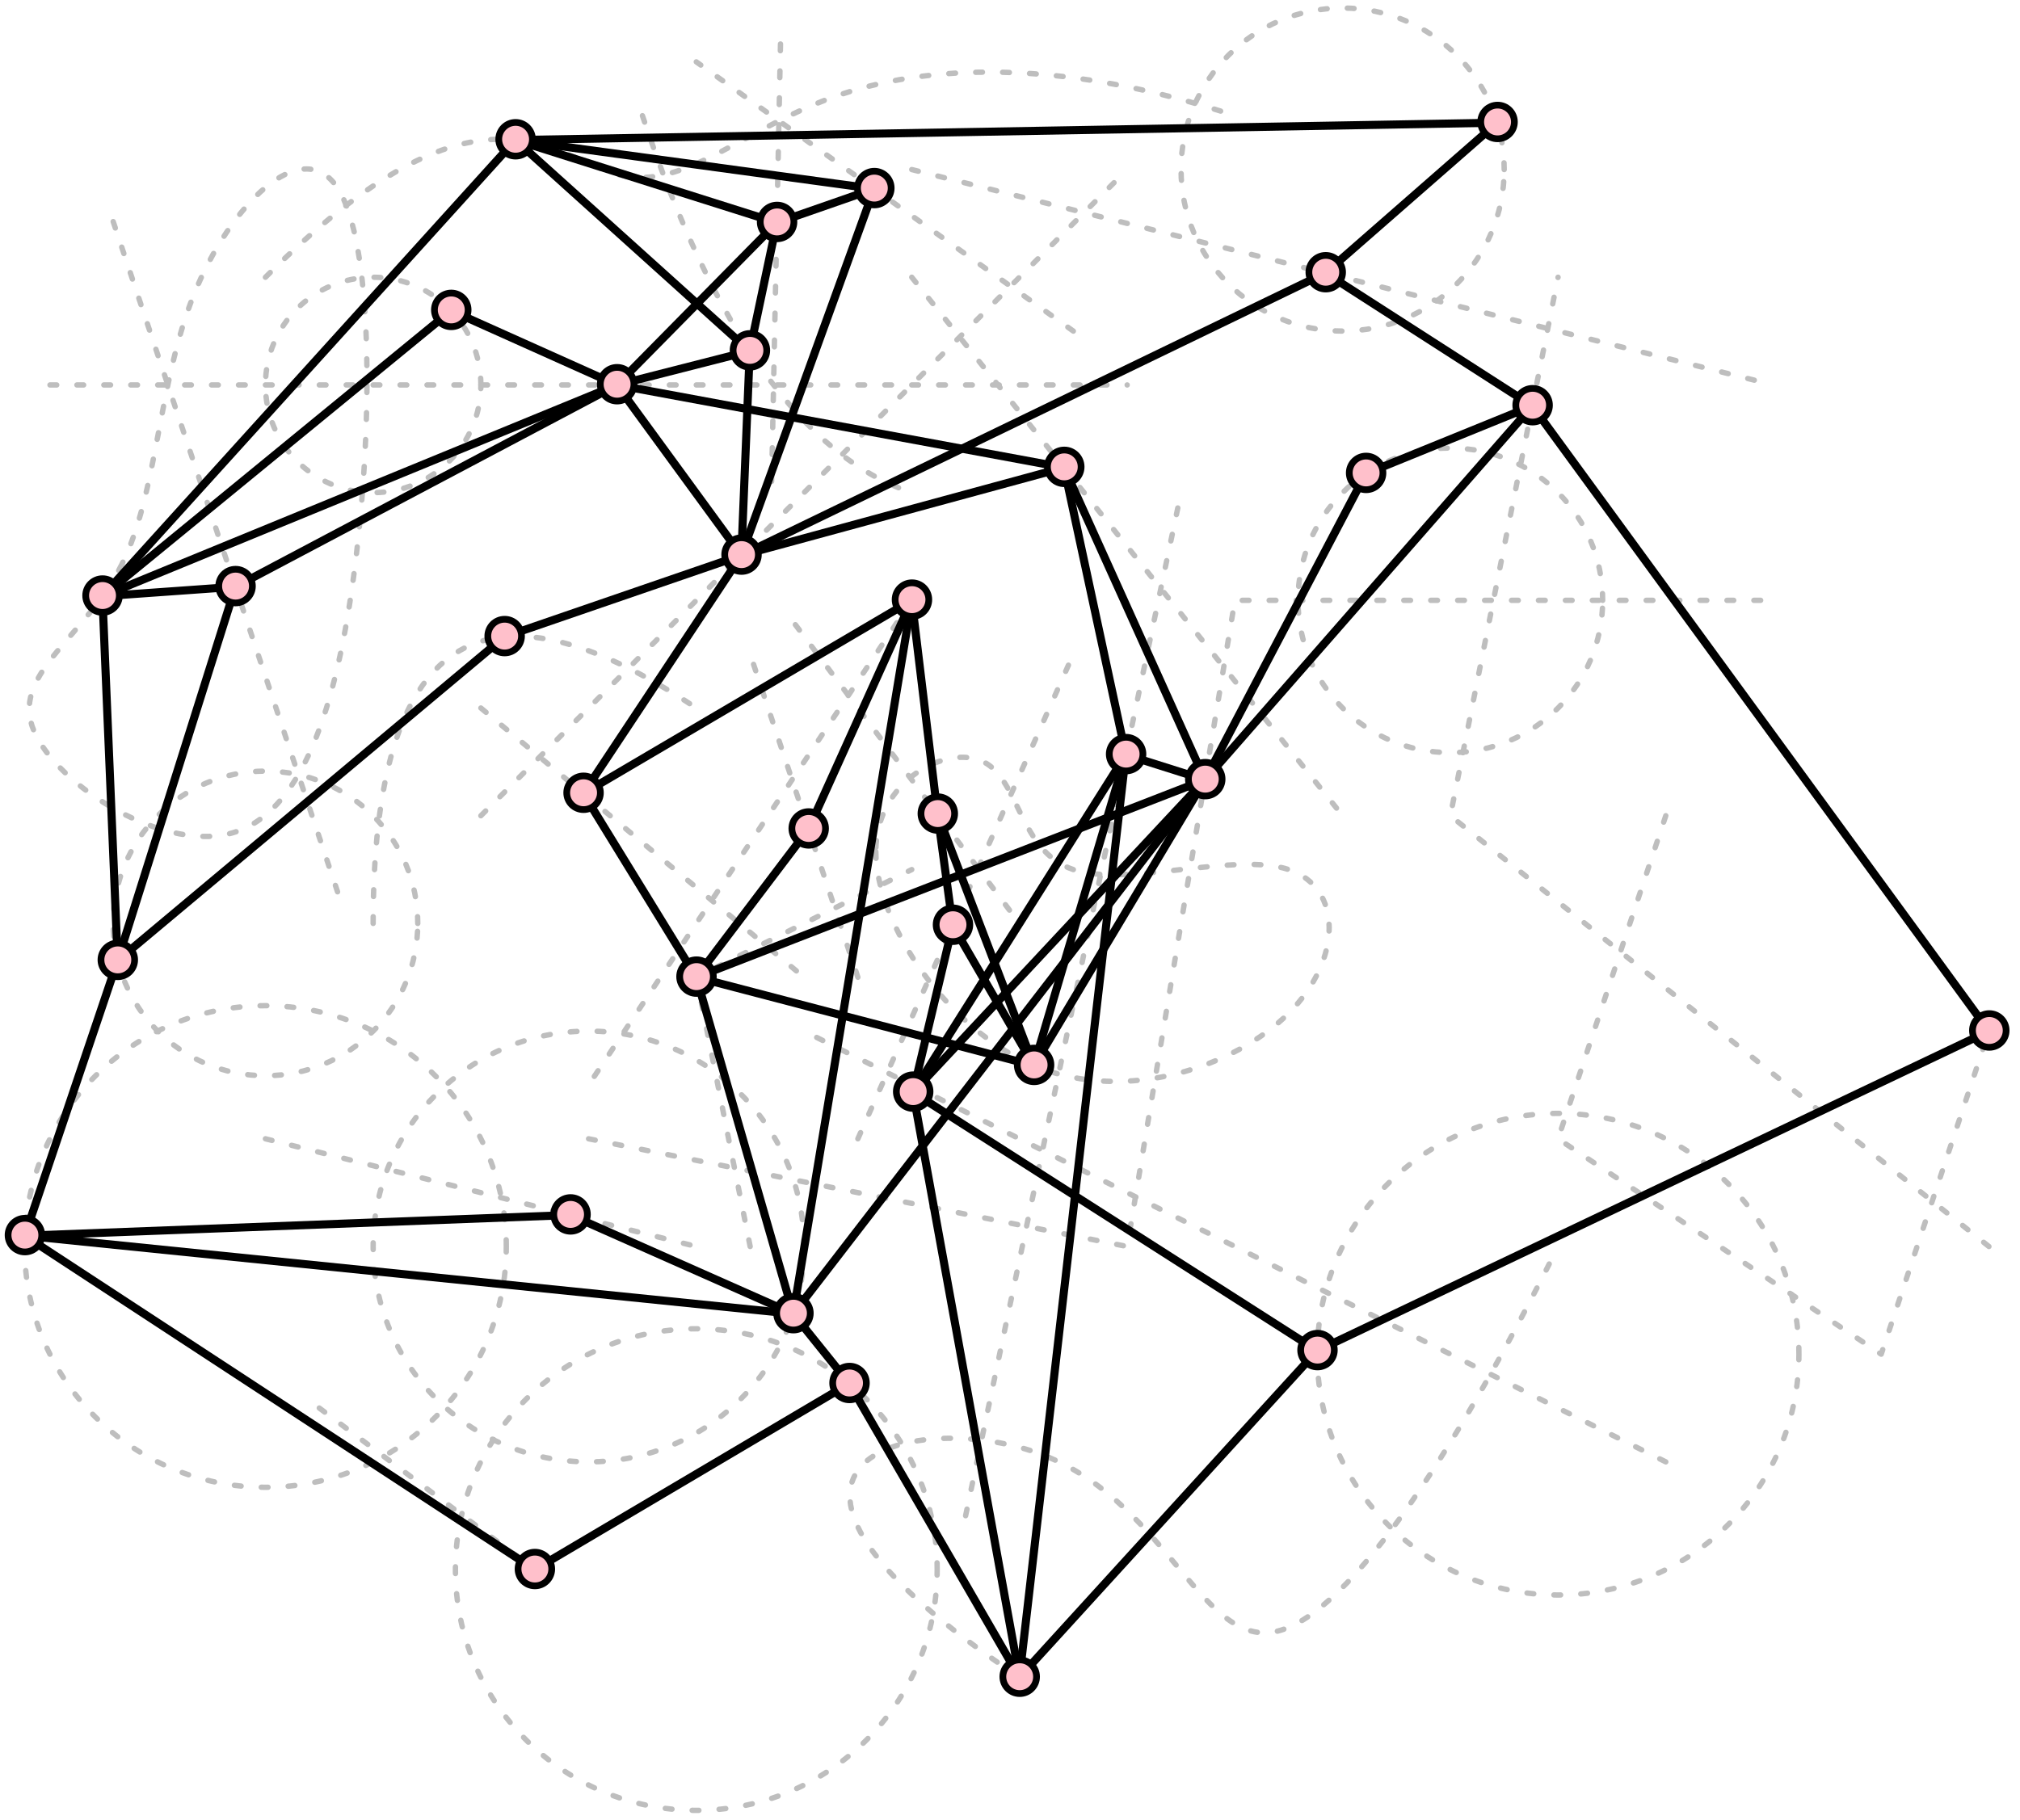 <?xml version="1.0" encoding="UTF-8"?>
<svg xmlns="http://www.w3.org/2000/svg" xmlns:xlink="http://www.w3.org/1999/xlink" width="299.141" height="269.577" viewBox="0 0 299.141 269.577">
<defs>
<clipPath id="clip-0">
<path clip-rule="nonzero" d="M 67 196 L 140 196 L 140 268.98 L 67 268.98 Z M 67 196 "/>
</clipPath>
<clipPath id="clip-1">
<path clip-rule="nonzero" d="M 174 0.176 L 224 0.176 L 224 50 L 174 50 Z M 174 0.176 "/>
</clipPath>
</defs>
<path fill="none" stroke-width="0.8" stroke-linecap="round" stroke-linejoin="round" stroke="rgb(74.5%, 74.5%, 74.5%)" stroke-opacity="1" stroke-dasharray="1 3" stroke-miterlimit="10" d="M 121.385 808.267 L 154.757 708.563 " transform="matrix(0.997, 0, 0, -0.997, -104.26, 838.667)"/>
<path fill="none" stroke-width="0.8" stroke-linecap="round" stroke-linejoin="round" stroke="rgb(74.5%, 74.5%, 74.5%)" stroke-opacity="1" stroke-dasharray="1 3" stroke-miterlimit="10" d="M 234.666 714.667 C 234.666 703.999 245.333 688.001 258.668 682.669 C 271.999 677.333 287.998 682.669 296.002 690.668 C 304.001 698.668 304.001 709.331 296.002 711.999 C 287.998 714.667 271.999 709.331 264 711.999 C 256 714.667 256 725.334 250.669 728.002 C 245.333 730.666 234.666 725.334 234.666 714.667 Z M 234.666 714.667 " transform="matrix(0.997, 0, 0, -0.997, -104.26, 838.667)"/>
<path fill="none" stroke-width="0.8" stroke-linecap="round" stroke-linejoin="round" stroke="rgb(74.5%, 74.5%, 74.5%)" stroke-opacity="1" stroke-dasharray="1 3" stroke-miterlimit="10" d="M 222.714 748.38 L 256 703.999 " transform="matrix(0.997, 0, 0, -0.997, -104.26, 838.667)"/>
<path fill="none" stroke-width="0.8" stroke-linecap="round" stroke-linejoin="round" stroke="rgb(74.5%, 74.5%, 74.5%)" stroke-opacity="1" stroke-dasharray="1 3" stroke-miterlimit="10" d="M 192.001 672.002 L 271.999 655.999 L 287.998 752 L 368.001 752 " transform="matrix(0.997, 0, 0, -0.997, -104.26, 838.667)"/>
<path fill="none" stroke-width="0.8" stroke-linecap="round" stroke-linejoin="round" stroke="rgb(74.5%, 74.5%, 74.5%)" stroke-opacity="1" stroke-dasharray="1 3" stroke-miterlimit="10" d="M 352.002 719.998 L 335.999 672.002 L 384 640 L 399.999 688.001 " transform="matrix(0.997, 0, 0, -0.997, -104.26, 838.667)"/>
<path fill="none" stroke-width="0.8" stroke-linecap="round" stroke-linejoin="round" stroke="rgb(74.5%, 74.5%, 74.5%)" stroke-opacity="1" stroke-dasharray="1 3" stroke-miterlimit="10" d="M 352.002 624.001 L 223.999 688.001 " transform="matrix(0.997, 0, 0, -0.997, -104.26, 838.667)"/>
<path fill="none" stroke-width="0.8" stroke-linecap="round" stroke-linejoin="round" stroke="rgb(74.5%, 74.5%, 74.5%)" stroke-opacity="1" stroke-dasharray="1 3" stroke-miterlimit="10" d="M 371.777 640 C 371.777 659.76 355.759 675.778 335.999 675.778 C 316.239 675.778 300.225 659.76 300.225 640 C 300.225 620.24 316.239 604.222 335.999 604.222 C 355.759 604.222 371.777 620.24 371.777 640 " transform="matrix(0.997, 0, 0, -0.997, -104.26, 838.667)"/>
<path fill="none" stroke-width="0.8" stroke-linecap="round" stroke-linejoin="round" stroke="rgb(74.5%, 74.5%, 74.5%)" stroke-opacity="1" stroke-dasharray="1 3" stroke-miterlimit="10" d="M 144 672.002 L 208 655.999 " transform="matrix(0.997, 0, 0, -0.997, -104.26, 838.667)"/>
<path fill="none" stroke-width="0.8" stroke-linecap="round" stroke-linejoin="round" stroke="rgb(74.5%, 74.5%, 74.5%)" stroke-opacity="1" stroke-dasharray="1 3" stroke-miterlimit="10" d="M 223.999 655.999 C 223.999 673.674 209.672 688.001 192.001 688.001 C 174.325 688.001 159.999 673.674 159.999 655.999 C 159.999 638.327 174.325 624.001 192.001 624.001 C 209.672 624.001 223.999 638.327 223.999 655.999 " transform="matrix(0.997, 0, 0, -0.997, -104.26, 838.667)"/>
<path fill="none" stroke-width="0.8" stroke-linecap="round" stroke-linejoin="round" stroke="rgb(74.5%, 74.5%, 74.5%)" stroke-opacity="1" stroke-dasharray="1 3" stroke-miterlimit="10" d="M 159.999 703.999 C 159.999 746.669 176.002 757.332 208 736.001 " transform="matrix(0.997, 0, 0, -0.997, -104.26, 838.667)"/>
<path fill="none" stroke-width="0.8" stroke-linecap="round" stroke-linejoin="round" stroke="rgb(74.5%, 74.5%, 74.5%)" stroke-opacity="1" stroke-dasharray="1 3" stroke-miterlimit="10" d="M 166.627 703.999 C 166.627 716.496 156.497 726.627 144 726.627 C 131.503 726.627 121.373 716.496 121.373 703.999 C 121.373 691.503 131.503 681.372 144 681.372 C 156.497 681.372 166.627 691.503 166.627 703.999 " transform="matrix(0.997, 0, 0, -0.997, -104.26, 838.667)"/>
<path fill="none" stroke-width="0.8" stroke-linecap="round" stroke-linejoin="round" stroke="rgb(74.5%, 74.5%, 74.5%)" stroke-opacity="1" stroke-dasharray="1 3" stroke-miterlimit="10" d="M 179.778 655.999 C 179.778 675.758 163.76 691.777 144 691.777 C 124.24 691.777 108.222 675.758 108.222 655.999 C 108.222 636.243 124.24 620.224 144 620.224 C 163.76 620.224 179.778 636.243 179.778 655.999 " transform="matrix(0.997, 0, 0, -0.997, -104.26, 838.667)"/>
<path fill="none" stroke-width="0.8" stroke-linecap="round" stroke-linejoin="round" stroke="rgb(74.5%, 74.5%, 74.5%)" stroke-opacity="1" stroke-dasharray="1 3" stroke-miterlimit="10" d="M 176.002 783.998 C 176.002 792.836 168.837 800.001 159.999 800.001 C 151.161 800.001 144 792.836 144 783.998 C 144 775.164 151.161 767.999 159.999 767.999 C 168.837 767.999 176.002 775.164 176.002 783.998 " transform="matrix(0.997, 0, 0, -0.997, -104.26, 838.667)"/>
<path fill="none" stroke-width="0.8" stroke-linecap="round" stroke-linejoin="round" stroke="rgb(74.5%, 74.5%, 74.5%)" stroke-opacity="1" stroke-dasharray="1 3" stroke-miterlimit="10" d="M 111.998 783.998 L 271.999 783.998 " transform="matrix(0.997, 0, 0, -0.997, -104.26, 838.667)"/>
<path fill="none" stroke-width="0.8" stroke-linecap="round" stroke-linejoin="round" stroke="rgb(74.5%, 74.5%, 74.5%)" stroke-opacity="1" stroke-dasharray="1 3" stroke-miterlimit="10" d="M 122.666 757.332 C 117.334 746.669 106.667 741.333 109.334 733.333 C 111.998 725.334 128.001 714.667 138.668 717.335 C 149.332 719.998 154.667 736.001 157.331 757.332 C 159.999 778.666 159.999 805.333 154.667 813.332 C 149.332 821.332 138.668 810.668 133.333 797.333 C 128.001 783.998 128.001 767.999 122.666 757.332 Z M 122.666 757.332 " transform="matrix(0.997, 0, 0, -0.997, -104.26, 838.667)"/>
<path fill="none" stroke-width="0.8" stroke-linecap="round" stroke-linejoin="round" stroke="rgb(74.5%, 74.5%, 74.5%)" stroke-opacity="1" stroke-dasharray="1 3" stroke-miterlimit="10" d="M 176.002 719.998 L 271.999 816 " transform="matrix(0.997, 0, 0, -0.997, -104.26, 838.667)"/>
<path fill="none" stroke-width="0.8" stroke-linecap="round" stroke-linejoin="round" stroke="rgb(74.5%, 74.5%, 74.5%)" stroke-opacity="1" stroke-dasharray="1 3" stroke-miterlimit="10" d="M 240.002 800.001 L 304.001 719.998 " transform="matrix(0.997, 0, 0, -0.997, -104.26, 838.667)"/>
<path fill="none" stroke-width="0.8" stroke-linecap="round" stroke-linejoin="round" stroke="rgb(74.5%, 74.5%, 74.5%)" stroke-opacity="1" stroke-dasharray="1 3" stroke-miterlimit="10" d="M 342.627 752 C 342.627 764.497 332.497 774.627 320 774.627 C 307.503 774.627 297.373 764.497 297.373 752 C 297.373 739.503 307.503 729.373 320 729.373 C 332.497 729.373 342.627 739.503 342.627 752 " transform="matrix(0.997, 0, 0, -0.997, -104.26, 838.667)"/>
<path fill="none" stroke-width="0.8" stroke-linecap="round" stroke-linejoin="round" stroke="rgb(74.5%, 74.5%, 74.5%)" stroke-opacity="1" stroke-dasharray="1 3" stroke-miterlimit="10" d="M 399.999 655.999 L 320 719.998 L 335.999 800.001 " transform="matrix(0.997, 0, 0, -0.997, -104.26, 838.667)"/>
<path fill="none" stroke-width="0.8" stroke-linecap="round" stroke-linejoin="round" stroke="rgb(74.5%, 74.5%, 74.5%)" stroke-opacity="1" stroke-dasharray="1 3" stroke-miterlimit="10" d="M 256 591.999 C 208 624.001 240.002 632 258.668 625.333 C 277.331 618.665 282.667 597.335 293.334 598.667 C 304.001 599.999 320 624.001 335.999 655.999 " transform="matrix(0.997, 0, 0, -0.997, -104.26, 838.667)"/>
<g clip-path="url(#clip-0)">
<path fill="none" stroke-width="0.8" stroke-linecap="round" stroke-linejoin="round" stroke="rgb(74.5%, 74.5%, 74.5%)" stroke-opacity="1" stroke-dasharray="1 3" stroke-miterlimit="10" d="M 243.778 608.002 C 243.778 627.758 227.759 643.776 208 643.776 C 188.24 643.776 172.221 627.758 172.221 608.002 C 172.221 588.242 188.24 572.224 208 572.224 C 227.759 572.224 243.778 588.242 243.778 608.002 " transform="matrix(0.997, 0, 0, -0.997, -104.26, 838.667)"/>
</g>
<path fill="none" stroke-width="0.8" stroke-linecap="round" stroke-linejoin="round" stroke="rgb(74.5%, 74.5%, 74.5%)" stroke-opacity="1" stroke-dasharray="1 3" stroke-miterlimit="10" d="M 240.002 816 L 368.001 783.998 " transform="matrix(0.997, 0, 0, -0.997, -104.26, 838.667)"/>
<path fill="none" stroke-width="0.8" stroke-linecap="round" stroke-linejoin="round" stroke="rgb(74.5%, 74.5%, 74.5%)" stroke-opacity="1" stroke-dasharray="1 3" stroke-miterlimit="10" d="M 240.002 752 L 192.001 680.001 " transform="matrix(0.997, 0, 0, -0.997, -104.26, 838.667)"/>
<path fill="none" stroke-width="0.8" stroke-linecap="round" stroke-linejoin="round" stroke="rgb(74.5%, 74.5%, 74.5%)" stroke-opacity="1" stroke-dasharray="1 3" stroke-miterlimit="10" d="M 231.998 672.002 L 264 744.001 " transform="matrix(0.997, 0, 0, -0.997, -104.26, 838.667)"/>
<path fill="none" stroke-width="0.8" stroke-linecap="round" stroke-linejoin="round" stroke="rgb(74.5%, 74.5%, 74.5%)" stroke-opacity="1" stroke-dasharray="1 3" stroke-miterlimit="10" d="M 176.002 736.001 L 223.999 696 " transform="matrix(0.997, 0, 0, -0.997, -104.26, 838.667)"/>
<path fill="none" stroke-width="0.8" stroke-linecap="round" stroke-linejoin="round" stroke="rgb(74.5%, 74.5%, 74.5%)" stroke-opacity="1" stroke-dasharray="1 3" stroke-miterlimit="10" d="M 231.998 696 L 215.999 744.001 " transform="matrix(0.997, 0, 0, -0.997, -104.26, 838.667)"/>
<path fill="none" stroke-width="0.8" stroke-linecap="round" stroke-linejoin="round" stroke="rgb(74.5%, 74.5%, 74.5%)" stroke-opacity="1" stroke-dasharray="1 3" stroke-miterlimit="10" d="M 215.999 655.999 L 208 696 L 240.002 711.999 " transform="matrix(0.997, 0, 0, -0.997, -104.26, 838.667)"/>
<path fill="none" stroke-width="0.8" stroke-linecap="round" stroke-linejoin="round" stroke="rgb(74.5%, 74.5%, 74.5%)" stroke-opacity="1" stroke-dasharray="1 3" stroke-miterlimit="10" d="M 248.001 616.001 L 279.999 767.999 " transform="matrix(0.997, 0, 0, -0.997, -104.26, 838.667)"/>
<path fill="none" stroke-width="0.8" stroke-linecap="round" stroke-linejoin="round" stroke="rgb(74.5%, 74.5%, 74.5%)" stroke-opacity="1" stroke-dasharray="1 3" stroke-miterlimit="10" d="M 152 632 L 184.001 608.002 " transform="matrix(0.997, 0, 0, -0.997, -104.26, 838.667)"/>
<path fill="none" stroke-width="0.8" stroke-linecap="round" stroke-linejoin="round" stroke="rgb(74.5%, 74.5%, 74.5%)" stroke-opacity="1" stroke-dasharray="1 3" stroke-miterlimit="10" d="M 144 800.001 C 176.002 831.999 186.798 817.598 196.6 815.201 C 206.401 812.799 215.2 822.401 229.601 827.2 C 244.001 831.999 264 831.999 287.998 823.999 " transform="matrix(0.997, 0, 0, -0.997, -104.26, 838.667)"/>
<path fill="none" stroke-width="0.8" stroke-linecap="round" stroke-linejoin="round" stroke="rgb(74.5%, 74.5%, 74.5%)" stroke-opacity="1" stroke-dasharray="1 3" stroke-miterlimit="10" d="M 200 823.999 C 210.668 792.001 223.999 773.335 240.002 767.999 " transform="matrix(0.997, 0, 0, -0.997, -104.26, 838.667)"/>
<path fill="none" stroke-width="0.8" stroke-linecap="round" stroke-linejoin="round" stroke="rgb(74.5%, 74.5%, 74.5%)" stroke-opacity="1" stroke-dasharray="1 3" stroke-miterlimit="10" d="M 264 792.001 L 208 831.999 " transform="matrix(0.997, 0, 0, -0.997, -104.26, 838.667)"/>
<g clip-path="url(#clip-1)">
<path fill="none" stroke-width="0.8" stroke-linecap="round" stroke-linejoin="round" stroke="rgb(74.5%, 74.5%, 74.5%)" stroke-opacity="1" stroke-dasharray="1 3" stroke-miterlimit="10" d="M 328 816 C 328 829.257 317.254 839.998 304.001 839.998 C 290.744 839.998 279.999 829.257 279.999 816 C 279.999 802.743 290.744 792.001 304.001 792.001 C 317.254 792.001 328 802.743 328 816 " transform="matrix(0.997, 0, 0, -0.997, -104.26, 838.667)"/>
</g>
<path fill="none" stroke-width="0.8" stroke-linecap="round" stroke-linejoin="round" stroke="rgb(74.5%, 74.5%, 74.5%)" stroke-opacity="1" stroke-dasharray="1 3" stroke-miterlimit="10" d="M 220.504 834.655 L 219.161 768.426 " transform="matrix(0.997, 0, 0, -0.997, -104.26, 838.667)"/>
<path fill="none" stroke-width="1.2" stroke-linecap="round" stroke-linejoin="round" stroke="rgb(0%, 0%, 0%)" stroke-opacity="1" stroke-miterlimit="10" d="M 191.225 723.309 L 214.691 758.687 " transform="matrix(0.997, 0, 0, -0.997, -104.26, 838.667)"/>
<path fill="none" stroke-width="1.2" stroke-linecap="round" stroke-linejoin="round" stroke="rgb(0%, 0%, 0%)" stroke-opacity="1" stroke-miterlimit="10" d="M 208 696 L 222.396 646.001 " transform="matrix(0.997, 0, 0, -0.997, -104.26, 838.667)"/>
<path fill="none" stroke-width="1.2" stroke-linecap="round" stroke-linejoin="round" stroke="rgb(0%, 0%, 0%)" stroke-opacity="1" stroke-miterlimit="10" d="M 208 696 L 258.139 682.884 " transform="matrix(0.997, 0, 0, -0.997, -104.26, 838.667)"/>
<path fill="none" stroke-width="1.2" stroke-linecap="round" stroke-linejoin="round" stroke="rgb(0%, 0%, 0%)" stroke-opacity="1" stroke-miterlimit="10" d="M 224.665 718.012 L 240.002 752 " transform="matrix(0.997, 0, 0, -0.997, -104.26, 838.667)"/>
<path fill="none" stroke-width="1.2" stroke-linecap="round" stroke-linejoin="round" stroke="rgb(0%, 0%, 0%)" stroke-opacity="1" stroke-miterlimit="10" d="M 191.225 723.309 L 240.002 752 " transform="matrix(0.997, 0, 0, -0.997, -104.26, 838.667)"/>
<path fill="none" stroke-width="1.2" stroke-linecap="round" stroke-linejoin="round" stroke="rgb(0%, 0%, 0%)" stroke-opacity="1" stroke-miterlimit="10" d="M 214.691 758.687 L 179.508 746.586 " transform="matrix(0.997, 0, 0, -0.997, -104.26, 838.667)"/>
<path fill="none" stroke-width="1.2" stroke-linecap="round" stroke-linejoin="round" stroke="rgb(0%, 0%, 0%)" stroke-opacity="1" stroke-miterlimit="10" d="M 214.691 758.687 L 196.208 783.998 " transform="matrix(0.997, 0, 0, -0.997, -104.26, 838.667)"/>
<path fill="none" stroke-width="1.2" stroke-linecap="round" stroke-linejoin="round" stroke="rgb(0%, 0%, 0%)" stroke-opacity="1" stroke-miterlimit="10" d="M 214.691 758.687 L 215.937 789.032 " transform="matrix(0.997, 0, 0, -0.997, -104.26, 838.667)"/>
<path fill="none" stroke-width="1.2" stroke-linecap="round" stroke-linejoin="round" stroke="rgb(0%, 0%, 0%)" stroke-opacity="1" stroke-miterlimit="10" d="M 214.691 758.687 L 262.621 771.725 " transform="matrix(0.997, 0, 0, -0.997, -104.26, 838.667)"/>
<path fill="none" stroke-width="1.2" stroke-linecap="round" stroke-linejoin="round" stroke="rgb(0%, 0%, 0%)" stroke-opacity="1" stroke-miterlimit="10" d="M 214.691 758.687 L 301.451 800.639 " transform="matrix(0.997, 0, 0, -0.997, -104.26, 838.667)"/>
<path fill="none" stroke-width="1.2" stroke-linecap="round" stroke-linejoin="round" stroke="rgb(0%, 0%, 0%)" stroke-opacity="1" stroke-miterlimit="10" d="M 214.691 758.687 L 234.411 813.136 " transform="matrix(0.997, 0, 0, -0.997, -104.26, 838.667)"/>
<path fill="none" stroke-width="1.2" stroke-linecap="round" stroke-linejoin="round" stroke="rgb(0%, 0%, 0%)" stroke-opacity="1" stroke-miterlimit="10" d="M 179.508 746.586 L 122.054 698.488 " transform="matrix(0.997, 0, 0, -0.997, -104.26, 838.667)"/>
<path fill="none" stroke-width="1.2" stroke-linecap="round" stroke-linejoin="round" stroke="rgb(0%, 0%, 0%)" stroke-opacity="1" stroke-miterlimit="10" d="M 171.579 795.041 L 196.208 783.998 " transform="matrix(0.997, 0, 0, -0.997, -104.26, 838.667)"/>
<path fill="none" stroke-width="1.2" stroke-linecap="round" stroke-linejoin="round" stroke="rgb(0%, 0%, 0%)" stroke-opacity="1" stroke-miterlimit="10" d="M 171.579 795.041 L 119.786 752.607 " transform="matrix(0.997, 0, 0, -0.997, -104.26, 838.667)"/>
<path fill="none" stroke-width="1.2" stroke-linecap="round" stroke-linejoin="round" stroke="rgb(0%, 0%, 0%)" stroke-opacity="1" stroke-miterlimit="10" d="M 196.208 783.998 L 119.786 752.607 " transform="matrix(0.997, 0, 0, -0.997, -104.26, 838.667)"/>
<path fill="none" stroke-width="1.2" stroke-linecap="round" stroke-linejoin="round" stroke="rgb(0%, 0%, 0%)" stroke-opacity="1" stroke-miterlimit="10" d="M 196.208 783.998 L 139.546 754.014 " transform="matrix(0.997, 0, 0, -0.997, -104.26, 838.667)"/>
<path fill="none" stroke-width="1.2" stroke-linecap="round" stroke-linejoin="round" stroke="rgb(0%, 0%, 0%)" stroke-opacity="1" stroke-miterlimit="10" d="M 196.208 783.998 L 215.937 789.032 " transform="matrix(0.997, 0, 0, -0.997, -104.26, 838.667)"/>
<path fill="none" stroke-width="1.2" stroke-linecap="round" stroke-linejoin="round" stroke="rgb(0%, 0%, 0%)" stroke-opacity="1" stroke-miterlimit="10" d="M 196.208 783.998 L 219.968 808.106 " transform="matrix(0.997, 0, 0, -0.997, -104.26, 838.667)"/>
<path fill="none" stroke-width="1.2" stroke-linecap="round" stroke-linejoin="round" stroke="rgb(0%, 0%, 0%)" stroke-opacity="1" stroke-miterlimit="10" d="M 196.208 783.998 L 262.621 771.725 " transform="matrix(0.997, 0, 0, -0.997, -104.26, 838.667)"/>
<path fill="none" stroke-width="1.2" stroke-linecap="round" stroke-linejoin="round" stroke="rgb(0%, 0%, 0%)" stroke-opacity="1" stroke-miterlimit="10" d="M 222.396 646.001 L 189.298 660.676 " transform="matrix(0.997, 0, 0, -0.997, -104.26, 838.667)"/>
<path fill="none" stroke-width="1.2" stroke-linecap="round" stroke-linejoin="round" stroke="rgb(0%, 0%, 0%)" stroke-opacity="1" stroke-miterlimit="10" d="M 222.396 646.001 L 230.725 635.636 " transform="matrix(0.997, 0, 0, -0.997, -104.26, 838.667)"/>
<path fill="none" stroke-width="1.2" stroke-linecap="round" stroke-linejoin="round" stroke="rgb(0%, 0%, 0%)" stroke-opacity="1" stroke-miterlimit="10" d="M 222.396 646.001 L 108.257 657.601 " transform="matrix(0.997, 0, 0, -0.997, -104.26, 838.667)"/>
<path fill="none" stroke-width="1.2" stroke-linecap="round" stroke-linejoin="round" stroke="rgb(0%, 0%, 0%)" stroke-opacity="1" stroke-miterlimit="10" d="M 108.257 657.601 L 122.054 698.488 " transform="matrix(0.997, 0, 0, -0.997, -104.26, 838.667)"/>
<path fill="none" stroke-width="1.2" stroke-linecap="round" stroke-linejoin="round" stroke="rgb(0%, 0%, 0%)" stroke-opacity="1" stroke-miterlimit="10" d="M 108.257 657.601 L 184.001 608.002 " transform="matrix(0.997, 0, 0, -0.997, -104.26, 838.667)"/>
<path fill="none" stroke-width="1.2" stroke-linecap="round" stroke-linejoin="round" stroke="rgb(0%, 0%, 0%)" stroke-opacity="1" stroke-miterlimit="10" d="M 108.257 657.601 L 189.298 660.676 " transform="matrix(0.997, 0, 0, -0.997, -104.26, 838.667)"/>
<path fill="none" stroke-width="1.2" stroke-linecap="round" stroke-linejoin="round" stroke="rgb(0%, 0%, 0%)" stroke-opacity="1" stroke-miterlimit="10" d="M 122.054 698.488 L 139.546 754.014 " transform="matrix(0.997, 0, 0, -0.997, -104.26, 838.667)"/>
<path fill="none" stroke-width="1.2" stroke-linecap="round" stroke-linejoin="round" stroke="rgb(0%, 0%, 0%)" stroke-opacity="1" stroke-miterlimit="10" d="M 122.054 698.488 L 119.786 752.607 " transform="matrix(0.997, 0, 0, -0.997, -104.26, 838.667)"/>
<path fill="none" stroke-width="1.2" stroke-linecap="round" stroke-linejoin="round" stroke="rgb(0%, 0%, 0%)" stroke-opacity="1" stroke-miterlimit="10" d="M 119.786 752.607 L 181.134 820.387 " transform="matrix(0.997, 0, 0, -0.997, -104.26, 838.667)"/>
<path fill="none" stroke-width="1.2" stroke-linecap="round" stroke-linejoin="round" stroke="rgb(0%, 0%, 0%)" stroke-opacity="1" stroke-miterlimit="10" d="M 119.786 752.607 L 139.546 754.014 " transform="matrix(0.997, 0, 0, -0.997, -104.26, 838.667)"/>
<path fill="none" stroke-width="1.2" stroke-linecap="round" stroke-linejoin="round" stroke="rgb(0%, 0%, 0%)" stroke-opacity="1" stroke-miterlimit="10" d="M 326.969 822.961 L 301.451 800.639 " transform="matrix(0.997, 0, 0, -0.997, -104.26, 838.667)"/>
<path fill="none" stroke-width="1.2" stroke-linecap="round" stroke-linejoin="round" stroke="rgb(0%, 0%, 0%)" stroke-opacity="1" stroke-miterlimit="10" d="M 326.969 822.961 L 181.134 820.387 " transform="matrix(0.997, 0, 0, -0.997, -104.26, 838.667)"/>
<path fill="none" stroke-width="1.2" stroke-linecap="round" stroke-linejoin="round" stroke="rgb(0%, 0%, 0%)" stroke-opacity="1" stroke-miterlimit="10" d="M 181.134 820.387 L 234.411 813.136 " transform="matrix(0.997, 0, 0, -0.997, -104.26, 838.667)"/>
<path fill="none" stroke-width="1.2" stroke-linecap="round" stroke-linejoin="round" stroke="rgb(0%, 0%, 0%)" stroke-opacity="1" stroke-miterlimit="10" d="M 181.134 820.387 L 219.968 808.106 " transform="matrix(0.997, 0, 0, -0.997, -104.26, 838.667)"/>
<path fill="none" stroke-width="1.2" stroke-linecap="round" stroke-linejoin="round" stroke="rgb(0%, 0%, 0%)" stroke-opacity="1" stroke-miterlimit="10" d="M 181.134 820.387 L 215.937 789.032 " transform="matrix(0.997, 0, 0, -0.997, -104.26, 838.667)"/>
<path fill="none" stroke-width="1.2" stroke-linecap="round" stroke-linejoin="round" stroke="rgb(0%, 0%, 0%)" stroke-opacity="1" stroke-miterlimit="10" d="M 301.451 800.639 L 332.176 780.884 " transform="matrix(0.997, 0, 0, -0.997, -104.26, 838.667)"/>
<path fill="none" stroke-width="1.2" stroke-linecap="round" stroke-linejoin="round" stroke="rgb(0%, 0%, 0%)" stroke-opacity="1" stroke-miterlimit="10" d="M 234.411 813.136 L 219.968 808.106 " transform="matrix(0.997, 0, 0, -0.997, -104.26, 838.667)"/>
<path fill="none" stroke-width="1.2" stroke-linecap="round" stroke-linejoin="round" stroke="rgb(0%, 0%, 0%)" stroke-opacity="1" stroke-miterlimit="10" d="M 219.968 808.106 L 215.937 789.032 " transform="matrix(0.997, 0, 0, -0.997, -104.26, 838.667)"/>
<path fill="none" stroke-width="1.2" stroke-linecap="round" stroke-linejoin="round" stroke="rgb(0%, 0%, 0%)" stroke-opacity="1" stroke-miterlimit="10" d="M 262.621 771.725 L 271.8 729.056 " transform="matrix(0.997, 0, 0, -0.997, -104.26, 838.667)"/>
<path fill="none" stroke-width="1.2" stroke-linecap="round" stroke-linejoin="round" stroke="rgb(0%, 0%, 0%)" stroke-opacity="1" stroke-miterlimit="10" d="M 262.621 771.725 L 283.556 725.338 " transform="matrix(0.997, 0, 0, -0.997, -104.26, 838.667)"/>
<path fill="none" stroke-width="1.2" stroke-linecap="round" stroke-linejoin="round" stroke="rgb(0%, 0%, 0%)" stroke-opacity="1" stroke-miterlimit="10" d="M 184.001 608.002 L 230.725 635.636 " transform="matrix(0.997, 0, 0, -0.997, -104.26, 838.667)"/>
<path fill="none" stroke-width="1.2" stroke-linecap="round" stroke-linejoin="round" stroke="rgb(0%, 0%, 0%)" stroke-opacity="1" stroke-miterlimit="10" d="M 256 591.999 L 230.725 635.636 " transform="matrix(0.997, 0, 0, -0.997, -104.26, 838.667)"/>
<path fill="none" stroke-width="1.2" stroke-linecap="round" stroke-linejoin="round" stroke="rgb(0%, 0%, 0%)" stroke-opacity="1" stroke-miterlimit="10" d="M 256 591.999 L 300.229 640.521 " transform="matrix(0.997, 0, 0, -0.997, -104.26, 838.667)"/>
<path fill="none" stroke-width="1.2" stroke-linecap="round" stroke-linejoin="round" stroke="rgb(0%, 0%, 0%)" stroke-opacity="1" stroke-miterlimit="10" d="M 256 591.999 L 240.182 678.916 " transform="matrix(0.997, 0, 0, -0.997, -104.26, 838.667)"/>
<path fill="none" stroke-width="1.2" stroke-linecap="round" stroke-linejoin="round" stroke="rgb(0%, 0%, 0%)" stroke-opacity="1" stroke-miterlimit="10" d="M 300.229 640.521 L 240.182 678.916 " transform="matrix(0.997, 0, 0, -0.997, -104.26, 838.667)"/>
<path fill="none" stroke-width="1.2" stroke-linecap="round" stroke-linejoin="round" stroke="rgb(0%, 0%, 0%)" stroke-opacity="1" stroke-miterlimit="10" d="M 300.229 640.521 L 399.999 688.001 " transform="matrix(0.997, 0, 0, -0.997, -104.26, 838.667)"/>
<path fill="none" stroke-width="1.2" stroke-linecap="round" stroke-linejoin="round" stroke="rgb(0%, 0%, 0%)" stroke-opacity="1" stroke-miterlimit="10" d="M 399.999 688.001 L 332.176 780.884 " transform="matrix(0.997, 0, 0, -0.997, -104.26, 838.667)"/>
<path fill="none" stroke-width="1.2" stroke-linecap="round" stroke-linejoin="round" stroke="rgb(0%, 0%, 0%)" stroke-opacity="1" stroke-miterlimit="10" d="M 332.176 780.884 L 307.445 770.824 " transform="matrix(0.997, 0, 0, -0.997, -104.26, 838.667)"/>
<path fill="none" stroke-width="1.2" stroke-linecap="round" stroke-linejoin="round" stroke="rgb(0%, 0%, 0%)" stroke-opacity="1" stroke-miterlimit="10" d="M 332.176 780.884 L 283.556 725.338 " transform="matrix(0.997, 0, 0, -0.997, -104.26, 838.667)"/>
<path fill="none" stroke-width="1.2" stroke-linecap="round" stroke-linejoin="round" stroke="rgb(0%, 0%, 0%)" stroke-opacity="1" stroke-miterlimit="10" d="M 283.556 725.338 L 307.445 770.824 " transform="matrix(0.997, 0, 0, -0.997, -104.26, 838.667)"/>
<path fill="none" stroke-width="1.2" stroke-linecap="round" stroke-linejoin="round" stroke="rgb(0%, 0%, 0%)" stroke-opacity="1" stroke-miterlimit="10" d="M 240.002 752 L 243.837 720.218 " transform="matrix(0.997, 0, 0, -0.997, -104.26, 838.667)"/>
<path fill="none" stroke-width="1.2" stroke-linecap="round" stroke-linejoin="round" stroke="rgb(0%, 0%, 0%)" stroke-opacity="1" stroke-miterlimit="10" d="M 243.837 720.218 L 246.089 703.706 " transform="matrix(0.997, 0, 0, -0.997, -104.26, 838.667)"/>
<path fill="none" stroke-width="1.2" stroke-linecap="round" stroke-linejoin="round" stroke="rgb(0%, 0%, 0%)" stroke-opacity="1" stroke-miterlimit="10" d="M 271.8 729.056 L 283.556 725.338 " transform="matrix(0.997, 0, 0, -0.997, -104.26, 838.667)"/>
<path fill="none" stroke-width="1.2" stroke-linecap="round" stroke-linejoin="round" stroke="rgb(0%, 0%, 0%)" stroke-opacity="1" stroke-miterlimit="10" d="M 208 696 L 224.665 718.012 " transform="matrix(0.997, 0, 0, -0.997, -104.26, 838.667)"/>
<path fill="none" stroke-width="1.2" stroke-linecap="round" stroke-linejoin="round" stroke="rgb(0%, 0%, 0%)" stroke-opacity="1" stroke-miterlimit="10" d="M 208 696 L 191.225 723.309 " transform="matrix(0.997, 0, 0, -0.997, -104.26, 838.667)"/>
<path fill="none" stroke-width="1.2" stroke-linecap="round" stroke-linejoin="round" stroke="rgb(0%, 0%, 0%)" stroke-opacity="1" stroke-miterlimit="10" d="M 208 696 L 283.556 725.338 " transform="matrix(0.997, 0, 0, -0.997, -104.26, 838.667)"/>
<path fill="none" stroke-width="1.2" stroke-linecap="round" stroke-linejoin="round" stroke="rgb(0%, 0%, 0%)" stroke-opacity="1" stroke-miterlimit="10" d="M 222.396 646.001 L 240.002 752 " transform="matrix(0.997, 0, 0, -0.997, -104.26, 838.667)"/>
<path fill="none" stroke-width="1.2" stroke-linecap="round" stroke-linejoin="round" stroke="rgb(0%, 0%, 0%)" stroke-opacity="1" stroke-miterlimit="10" d="M 222.396 646.001 L 283.556 725.338 " transform="matrix(0.997, 0, 0, -0.997, -104.26, 838.667)"/>
<path fill="none" stroke-width="1.2" stroke-linecap="round" stroke-linejoin="round" stroke="rgb(0%, 0%, 0%)" stroke-opacity="1" stroke-miterlimit="10" d="M 256 591.999 L 271.8 729.056 " transform="matrix(0.997, 0, 0, -0.997, -104.26, 838.667)"/>
<path fill="none" stroke-width="1.2" stroke-linecap="round" stroke-linejoin="round" stroke="rgb(0%, 0%, 0%)" stroke-opacity="1" stroke-miterlimit="10" d="M 283.556 725.338 L 258.139 682.884 " transform="matrix(0.997, 0, 0, -0.997, -104.26, 838.667)"/>
<path fill="none" stroke-width="1.2" stroke-linecap="round" stroke-linejoin="round" stroke="rgb(0%, 0%, 0%)" stroke-opacity="1" stroke-miterlimit="10" d="M 283.556 725.338 L 240.182 678.916 " transform="matrix(0.997, 0, 0, -0.997, -104.26, 838.667)"/>
<path fill="none" stroke-width="1.2" stroke-linecap="round" stroke-linejoin="round" stroke="rgb(0%, 0%, 0%)" stroke-opacity="1" stroke-miterlimit="10" d="M 243.837 720.218 L 258.139 682.884 " transform="matrix(0.997, 0, 0, -0.997, -104.26, 838.667)"/>
<path fill="none" stroke-width="1.2" stroke-linecap="round" stroke-linejoin="round" stroke="rgb(0%, 0%, 0%)" stroke-opacity="1" stroke-miterlimit="10" d="M 246.089 703.706 L 240.182 678.916 " transform="matrix(0.997, 0, 0, -0.997, -104.26, 838.667)"/>
<path fill="none" stroke-width="1.2" stroke-linecap="round" stroke-linejoin="round" stroke="rgb(0%, 0%, 0%)" stroke-opacity="1" stroke-miterlimit="10" d="M 240.182 678.916 L 271.8 729.056 " transform="matrix(0.997, 0, 0, -0.997, -104.26, 838.667)"/>
<path fill="none" stroke-width="1.2" stroke-linecap="round" stroke-linejoin="round" stroke="rgb(0%, 0%, 0%)" stroke-opacity="1" stroke-miterlimit="10" d="M 246.089 703.706 L 258.139 682.884 " transform="matrix(0.997, 0, 0, -0.997, -104.26, 838.667)"/>
<path fill="none" stroke-width="1.2" stroke-linecap="round" stroke-linejoin="round" stroke="rgb(0%, 0%, 0%)" stroke-opacity="1" stroke-miterlimit="10" d="M 271.8 729.056 L 258.139 682.884 " transform="matrix(0.997, 0, 0, -0.997, -104.26, 838.667)"/>
<path fill-rule="evenodd" fill="rgb(100%, 75.299%, 79.599%)" fill-opacity="1" d="M 105.637 144.66 C 105.637 143.281 104.523 142.168 103.145 142.168 C 101.77 142.168 100.652 143.281 100.652 144.66 C 100.652 146.039 101.77 147.152 103.145 147.152 C 104.523 147.152 105.637 146.039 105.637 144.66 "/>
<path fill-rule="evenodd" fill="rgb(0%, 0%, 0%)" fill-opacity="1" d="M 106.137 144.66 C 106.137 143.008 104.797 141.668 103.145 141.668 C 101.492 141.668 100.152 143.008 100.152 144.66 C 100.152 146.312 101.492 147.652 103.145 147.652 C 104.797 147.652 106.137 146.312 106.137 144.66 M 105.141 144.66 C 105.141 143.559 104.246 142.664 103.145 142.664 C 102.043 142.664 101.152 143.559 101.152 144.66 C 101.152 145.762 102.043 146.656 103.145 146.656 C 104.246 146.656 105.141 145.762 105.141 144.66 "/>
<path fill-rule="evenodd" fill="rgb(100%, 75.299%, 79.599%)" fill-opacity="1" d="M 88.914 117.43 C 88.914 116.051 87.797 114.934 86.418 114.934 C 85.043 114.934 83.926 116.051 83.926 117.43 C 83.926 118.805 85.043 119.922 86.418 119.922 C 87.797 119.922 88.914 118.805 88.914 117.43 "/>
<path fill-rule="evenodd" fill="rgb(0%, 0%, 0%)" fill-opacity="1" d="M 89.41 117.43 C 89.41 115.777 88.07 114.438 86.418 114.438 C 84.77 114.438 83.43 115.777 83.43 117.43 C 83.43 119.078 84.77 120.418 86.418 120.418 C 88.07 120.418 89.41 119.078 89.41 117.43 M 88.414 117.43 C 88.414 116.328 87.523 115.434 86.418 115.434 C 85.32 115.434 84.426 116.328 84.426 117.43 C 84.426 118.527 85.32 119.422 86.418 119.422 C 87.523 119.422 88.414 118.527 88.414 117.43 "/>
<path fill-rule="evenodd" fill="rgb(100%, 75.299%, 79.599%)" fill-opacity="1" d="M 122.254 122.711 C 122.254 121.336 121.137 120.219 119.762 120.219 C 118.383 120.219 117.266 121.336 117.266 122.711 C 117.266 124.09 118.383 125.203 119.762 125.203 C 121.137 125.203 122.254 124.09 122.254 122.711 "/>
<path fill-rule="evenodd" fill="rgb(0%, 0%, 0%)" fill-opacity="1" d="M 122.75 122.711 C 122.75 121.059 121.414 119.723 119.762 119.723 C 118.109 119.723 116.77 121.059 116.77 122.711 C 116.77 124.363 118.109 125.703 119.762 125.703 C 121.414 125.703 122.75 124.363 122.75 122.711 M 121.754 122.711 C 121.754 121.613 120.863 120.719 119.762 120.719 C 118.66 120.719 117.766 121.613 117.766 122.711 C 117.766 123.812 118.66 124.707 119.762 124.707 C 120.863 124.707 121.754 123.812 121.754 122.711 "/>
<path fill-rule="evenodd" fill="rgb(100%, 75.299%, 79.599%)" fill-opacity="1" d="M 112.309 82.152 C 112.309 80.773 111.191 79.656 109.816 79.656 C 108.438 79.656 107.32 80.773 107.32 82.152 C 107.32 83.527 108.438 84.645 109.816 84.645 C 111.191 84.645 112.309 83.527 112.309 82.152 "/>
<path fill-rule="evenodd" fill="rgb(0%, 0%, 0%)" fill-opacity="1" d="M 112.805 82.152 C 112.805 80.5 111.469 79.16 109.816 79.16 C 108.164 79.16 106.824 80.5 106.824 82.152 C 106.824 83.805 108.164 85.141 109.816 85.141 C 111.469 85.141 112.805 83.805 112.805 82.152 M 111.809 82.152 C 111.809 81.047 110.918 80.156 109.816 80.156 C 108.711 80.156 107.82 81.047 107.82 82.152 C 107.82 83.254 108.711 84.145 109.816 84.145 C 110.918 84.145 111.809 83.254 111.809 82.152 "/>
<path fill-rule="evenodd" fill="rgb(100%, 75.299%, 79.599%)" fill-opacity="1" d="M 77.227 94.219 C 77.227 92.844 76.113 91.727 74.734 91.727 C 73.359 91.727 72.242 92.844 72.242 94.219 C 72.242 95.598 73.359 96.711 74.734 96.711 C 76.113 96.711 77.227 95.598 77.227 94.219 "/>
<path fill-rule="evenodd" fill="rgb(0%, 0%, 0%)" fill-opacity="1" d="M 77.727 94.219 C 77.727 92.566 76.387 91.23 74.734 91.23 C 73.082 91.23 71.742 92.566 71.742 94.219 C 71.742 95.871 73.082 97.211 74.734 97.211 C 76.387 97.211 77.727 95.871 77.727 94.219 M 76.73 94.219 C 76.73 93.117 75.836 92.227 74.734 92.227 C 73.633 92.227 72.738 93.117 72.738 94.219 C 72.738 95.32 73.633 96.215 74.734 96.215 C 75.836 96.215 76.73 95.32 76.73 94.219 "/>
<path fill-rule="evenodd" fill="rgb(100%, 75.299%, 79.599%)" fill-opacity="1" d="M 69.32 45.902 C 69.32 44.527 68.207 43.41 66.828 43.41 C 65.453 43.41 64.336 44.527 64.336 45.902 C 64.336 47.277 65.453 48.395 66.828 48.395 C 68.207 48.395 69.32 47.277 69.32 45.902 "/>
<path fill-rule="evenodd" fill="rgb(0%, 0%, 0%)" fill-opacity="1" d="M 69.82 45.902 C 69.82 44.25 68.48 42.91 66.828 42.91 C 65.176 42.91 63.836 44.25 63.836 45.902 C 63.836 47.555 65.176 48.895 66.828 48.895 C 68.48 48.895 69.82 47.555 69.82 45.902 M 68.824 45.902 C 68.824 44.801 67.93 43.91 66.828 43.91 C 65.727 43.91 64.836 44.801 64.836 45.902 C 64.836 47.004 65.727 47.898 66.828 47.898 C 67.93 47.898 68.824 47.004 68.824 45.902 "/>
<path fill-rule="evenodd" fill="rgb(100%, 75.299%, 79.599%)" fill-opacity="1" d="M 93.883 56.914 C 93.883 55.535 92.766 54.418 91.387 54.418 C 90.012 54.418 88.895 55.535 88.895 56.914 C 88.895 58.289 90.012 59.406 91.387 59.406 C 92.766 59.406 93.883 58.289 93.883 56.914 "/>
<path fill-rule="evenodd" fill="rgb(0%, 0%, 0%)" fill-opacity="1" d="M 94.379 56.914 C 94.379 55.262 93.039 53.922 91.387 53.922 C 89.734 53.922 88.398 55.262 88.398 56.914 C 88.398 58.562 89.734 59.902 91.387 59.902 C 93.039 59.902 94.379 58.562 94.379 56.914 M 93.383 56.914 C 93.383 55.809 92.488 54.918 91.387 54.918 C 90.285 54.918 89.395 55.809 89.395 56.914 C 89.395 58.016 90.285 58.906 91.387 58.906 C 92.488 58.906 93.383 58.016 93.383 56.914 "/>
<path fill-rule="evenodd" fill="rgb(100%, 75.299%, 79.599%)" fill-opacity="1" d="M 119.996 194.516 C 119.996 193.137 118.879 192.02 117.5 192.02 C 116.125 192.02 115.008 193.137 115.008 194.516 C 115.008 195.891 116.125 197.008 117.5 197.008 C 118.879 197.008 119.996 195.891 119.996 194.516 "/>
<path fill-rule="evenodd" fill="rgb(0%, 0%, 0%)" fill-opacity="1" d="M 120.492 194.516 C 120.492 192.863 119.152 191.523 117.5 191.523 C 115.848 191.523 114.512 192.863 114.512 194.516 C 114.512 196.168 115.848 197.504 117.5 197.504 C 119.152 197.504 120.492 196.168 120.492 194.516 M 119.496 194.516 C 119.496 193.414 118.602 192.52 117.5 192.52 C 116.402 192.52 115.508 193.414 115.508 194.516 C 115.508 195.617 116.402 196.508 117.5 196.508 C 118.602 196.508 119.496 195.617 119.496 194.516 "/>
<path fill-rule="evenodd" fill="rgb(100%, 75.299%, 79.599%)" fill-opacity="1" d="M 6.184 182.949 C 6.184 181.574 5.066 180.457 3.688 180.457 C 2.312 180.457 1.195 181.574 1.195 182.949 C 1.195 184.328 2.312 185.441 3.688 185.441 C 5.066 185.441 6.184 184.328 6.184 182.949 "/>
<path fill-rule="evenodd" fill="rgb(0%, 0%, 0%)" fill-opacity="1" d="M 6.68 182.949 C 6.68 181.297 5.34 179.957 3.688 179.957 C 2.039 179.957 0.699 181.297 0.699 182.949 C 0.699 184.602 2.039 185.941 3.688 185.941 C 5.34 185.941 6.68 184.602 6.68 182.949 M 5.684 182.949 C 5.684 181.848 4.789 180.957 3.688 180.957 C 2.586 180.957 1.695 181.848 1.695 182.949 C 1.695 184.051 2.586 184.945 3.688 184.945 C 4.789 184.945 5.684 184.051 5.684 182.949 "/>
<path fill-rule="evenodd" fill="rgb(100%, 75.299%, 79.599%)" fill-opacity="1" d="M 86.988 179.883 C 86.988 178.508 85.871 177.391 84.496 177.391 C 83.117 177.391 82 178.508 82 179.883 C 82 181.262 83.117 182.375 84.496 182.375 C 85.871 182.375 86.988 181.262 86.988 179.883 "/>
<path fill-rule="evenodd" fill="rgb(0%, 0%, 0%)" fill-opacity="1" d="M 87.484 179.883 C 87.484 178.23 86.148 176.891 84.496 176.891 C 82.844 176.891 81.504 178.23 81.504 179.883 C 81.504 181.535 82.844 182.875 84.496 182.875 C 86.148 182.875 87.484 181.535 87.484 179.883 M 86.488 179.883 C 86.488 178.781 85.598 177.891 84.496 177.891 C 83.395 177.891 82.5 178.781 82.5 179.883 C 82.5 180.984 83.395 181.879 84.496 181.879 C 85.598 181.879 86.488 180.984 86.488 179.883 "/>
<path fill-rule="evenodd" fill="rgb(100%, 75.299%, 79.599%)" fill-opacity="1" d="M 19.938 142.18 C 19.938 140.805 18.824 139.688 17.445 139.688 C 16.07 139.688 14.953 140.805 14.953 142.18 C 14.953 143.559 16.07 144.676 17.445 144.676 C 18.824 144.676 19.938 143.559 19.938 142.18 "/>
<path fill-rule="evenodd" fill="rgb(0%, 0%, 0%)" fill-opacity="1" d="M 20.438 142.18 C 20.438 140.527 19.098 139.191 17.445 139.191 C 15.793 139.191 14.453 140.527 14.453 142.18 C 14.453 143.832 15.793 145.172 17.445 145.172 C 19.098 145.172 20.438 143.832 20.438 142.18 M 19.441 142.18 C 19.441 141.082 18.547 140.188 17.445 140.188 C 16.344 140.188 15.453 141.082 15.453 142.18 C 15.453 143.281 16.344 144.176 17.445 144.176 C 18.547 144.176 19.441 143.281 19.441 142.18 "/>
<path fill-rule="evenodd" fill="rgb(100%, 75.299%, 79.599%)" fill-opacity="1" d="M 17.676 88.215 C 17.676 86.836 16.559 85.723 15.184 85.723 C 13.809 85.723 12.691 86.836 12.691 88.215 C 12.691 89.59 13.809 90.707 15.184 90.707 C 16.559 90.707 17.676 89.59 17.676 88.215 "/>
<path fill-rule="evenodd" fill="rgb(0%, 0%, 0%)" fill-opacity="1" d="M 18.176 88.215 C 18.176 86.562 16.836 85.223 15.184 85.223 C 13.531 85.223 12.191 86.562 12.191 88.215 C 12.191 89.867 13.531 91.207 15.184 91.207 C 16.836 91.207 18.176 89.867 18.176 88.215 M 17.176 88.215 C 17.176 87.113 16.285 86.219 15.184 86.219 C 14.082 86.219 13.188 87.113 13.188 88.215 C 13.188 89.316 14.082 90.207 15.184 90.207 C 16.285 90.207 17.176 89.316 17.176 88.215 "/>
<path fill-rule="evenodd" fill="rgb(100%, 75.299%, 79.599%)" fill-opacity="1" d="M 224.266 18.062 C 224.266 16.688 223.148 15.57 221.773 15.57 C 220.395 15.57 219.281 16.688 219.281 18.062 C 219.281 19.441 220.395 20.555 221.773 20.555 C 223.148 20.555 224.266 19.441 224.266 18.062 "/>
<path fill-rule="evenodd" fill="rgb(0%, 0%, 0%)" fill-opacity="1" d="M 224.766 18.062 C 224.766 16.41 223.426 15.074 221.773 15.074 C 220.121 15.074 218.781 16.41 218.781 18.062 C 218.781 19.715 220.121 21.055 221.773 21.055 C 223.426 21.055 224.766 19.715 224.766 18.062 M 223.766 18.062 C 223.766 16.961 222.875 16.07 221.773 16.07 C 220.672 16.07 219.777 16.961 219.777 18.062 C 219.777 19.164 220.672 20.059 221.773 20.059 C 222.875 20.059 223.766 19.164 223.766 18.062 "/>
<path fill-rule="evenodd" fill="rgb(100%, 75.299%, 79.599%)" fill-opacity="1" d="M 78.848 20.629 C 78.848 19.254 77.73 18.137 76.355 18.137 C 74.977 18.137 73.859 19.254 73.859 20.629 C 73.859 22.004 74.977 23.121 76.355 23.121 C 77.73 23.121 78.848 22.004 78.848 20.629 "/>
<path fill-rule="evenodd" fill="rgb(0%, 0%, 0%)" fill-opacity="1" d="M 79.344 20.629 C 79.344 18.977 78.008 17.637 76.355 17.637 C 74.703 17.637 73.363 18.977 73.363 20.629 C 73.363 22.281 74.703 23.621 76.355 23.621 C 78.008 23.621 79.344 22.281 79.344 20.629 M 78.348 20.629 C 78.348 19.527 77.457 18.633 76.355 18.633 C 75.254 18.633 74.359 19.527 74.359 20.629 C 74.359 21.73 75.254 22.621 76.355 22.621 C 77.457 22.621 78.348 21.73 78.348 20.629 "/>
<path fill-rule="evenodd" fill="rgb(100%, 75.299%, 79.599%)" fill-opacity="1" d="M 198.82 40.32 C 198.82 38.945 197.703 37.828 196.328 37.828 C 194.949 37.828 193.836 38.945 193.836 40.32 C 193.836 41.699 194.949 42.816 196.328 42.816 C 197.703 42.816 198.82 41.699 198.82 40.32 "/>
<path fill-rule="evenodd" fill="rgb(0%, 0%, 0%)" fill-opacity="1" d="M 199.32 40.32 C 199.32 38.672 197.977 37.332 196.328 37.332 C 194.676 37.332 193.336 38.672 193.336 40.32 C 193.336 41.973 194.676 43.312 196.328 43.312 C 197.977 43.312 199.32 41.973 199.32 40.32 M 198.32 40.32 C 198.32 39.223 197.43 38.328 196.328 38.328 C 195.227 38.328 194.332 39.223 194.332 40.32 C 194.332 41.422 195.227 42.316 196.328 42.316 C 197.43 42.316 198.32 41.422 198.32 40.32 "/>
<path fill-rule="evenodd" fill="rgb(100%, 75.299%, 79.599%)" fill-opacity="1" d="M 131.973 27.859 C 131.973 26.484 130.855 25.367 129.48 25.367 C 128.102 25.367 126.988 26.484 126.988 27.859 C 126.988 29.238 128.102 30.352 129.48 30.352 C 130.855 30.352 131.973 29.238 131.973 27.859 "/>
<path fill-rule="evenodd" fill="rgb(0%, 0%, 0%)" fill-opacity="1" d="M 132.473 27.859 C 132.473 26.207 131.133 24.867 129.48 24.867 C 127.828 24.867 126.488 26.207 126.488 27.859 C 126.488 29.512 127.828 30.852 129.48 30.852 C 131.133 30.852 132.473 29.512 132.473 27.859 M 131.473 27.859 C 131.473 26.758 130.582 25.867 129.48 25.867 C 128.379 25.867 127.484 26.758 127.484 27.859 C 127.484 28.961 128.379 29.855 129.48 29.855 C 130.582 29.855 131.473 28.961 131.473 27.859 "/>
<path fill-rule="evenodd" fill="rgb(100%, 75.299%, 79.599%)" fill-opacity="1" d="M 117.57 32.875 C 117.57 31.5 116.453 30.383 115.078 30.383 C 113.703 30.383 112.586 31.5 112.586 32.875 C 112.586 34.25 113.703 35.367 115.078 35.367 C 116.453 35.367 117.57 34.25 117.57 32.875 "/>
<path fill-rule="evenodd" fill="rgb(0%, 0%, 0%)" fill-opacity="1" d="M 118.07 32.875 C 118.07 31.223 116.73 29.883 115.078 29.883 C 113.426 29.883 112.086 31.223 112.086 32.875 C 112.086 34.527 113.426 35.867 115.078 35.867 C 116.73 35.867 118.07 34.527 118.07 32.875 M 117.07 32.875 C 117.07 31.773 116.18 30.879 115.078 30.879 C 113.977 30.879 113.082 31.773 113.082 32.875 C 113.082 33.977 113.977 34.867 115.078 34.867 C 116.18 34.867 117.07 33.977 117.07 32.875 "/>
<path fill-rule="evenodd" fill="rgb(100%, 75.299%, 79.599%)" fill-opacity="1" d="M 113.551 51.895 C 113.551 50.52 112.434 49.402 111.059 49.402 C 109.68 49.402 108.562 50.52 108.562 51.895 C 108.562 53.273 109.68 54.387 111.059 54.387 C 112.434 54.387 113.551 53.273 113.551 51.895 "/>
<path fill-rule="evenodd" fill="rgb(0%, 0%, 0%)" fill-opacity="1" d="M 114.047 51.895 C 114.047 50.242 112.707 48.902 111.059 48.902 C 109.406 48.902 108.066 50.242 108.066 51.895 C 108.066 53.547 109.406 54.887 111.059 54.887 C 112.707 54.887 114.047 53.547 114.047 51.895 M 113.051 51.895 C 113.051 50.793 112.156 49.902 111.059 49.902 C 109.957 49.902 109.062 50.793 109.062 51.895 C 109.062 52.996 109.957 53.891 111.059 53.891 C 112.156 53.891 113.051 52.996 113.051 51.895 "/>
<path fill-rule="evenodd" fill="rgb(100%, 75.299%, 79.599%)" fill-opacity="1" d="M 160.102 69.152 C 160.102 67.777 158.984 66.66 157.609 66.66 C 156.23 66.66 155.117 67.777 155.117 69.152 C 155.117 70.527 156.23 71.645 157.609 71.645 C 158.984 71.645 160.102 70.527 160.102 69.152 "/>
<path fill-rule="evenodd" fill="rgb(0%, 0%, 0%)" fill-opacity="1" d="M 160.602 69.152 C 160.602 67.5 159.262 66.16 157.609 66.16 C 155.957 66.16 154.617 67.5 154.617 69.152 C 154.617 70.805 155.957 72.145 157.609 72.145 C 159.262 72.145 160.602 70.805 160.602 69.152 M 159.602 69.152 C 159.602 68.051 158.711 67.16 157.609 67.16 C 156.508 67.16 155.613 68.051 155.613 69.152 C 155.613 70.254 156.508 71.148 157.609 71.148 C 158.711 71.148 159.602 70.254 159.602 69.152 "/>
<path fill-rule="evenodd" fill="rgb(100%, 75.299%, 79.599%)" fill-opacity="1" d="M 37.379 86.812 C 37.379 85.438 36.262 84.32 34.887 84.32 C 33.508 84.32 32.391 85.438 32.391 86.812 C 32.391 88.191 33.508 89.309 34.887 89.309 C 36.262 89.309 37.379 88.191 37.379 86.812 "/>
<path fill-rule="evenodd" fill="rgb(0%, 0%, 0%)" fill-opacity="1" d="M 37.875 86.812 C 37.875 85.16 36.535 83.824 34.887 83.824 C 33.234 83.824 31.895 85.16 31.895 86.812 C 31.895 88.465 33.234 89.805 34.887 89.805 C 36.535 89.805 37.875 88.465 37.875 86.812 M 36.879 86.812 C 36.879 85.711 35.988 84.82 34.887 84.82 C 33.781 84.82 32.891 85.711 32.891 86.812 C 32.891 87.914 33.781 88.809 34.887 88.809 C 35.988 88.809 36.879 87.914 36.879 86.812 "/>
<path fill-rule="evenodd" fill="rgb(100%, 75.299%, 79.599%)" fill-opacity="1" d="M 81.707 232.406 C 81.707 231.031 80.59 229.914 79.215 229.914 C 77.836 229.914 76.719 231.031 76.719 232.406 C 76.719 233.785 77.836 234.902 79.215 234.902 C 80.59 234.902 81.707 233.785 81.707 232.406 "/>
<path fill-rule="evenodd" fill="rgb(0%, 0%, 0%)" fill-opacity="1" d="M 82.203 232.406 C 82.203 230.758 80.867 229.418 79.215 229.418 C 77.562 229.418 76.223 230.758 76.223 232.406 C 76.223 234.059 77.562 235.398 79.215 235.398 C 80.867 235.398 82.203 234.059 82.203 232.406 M 81.207 232.406 C 81.207 231.305 80.316 230.414 79.215 230.414 C 78.113 230.414 77.219 231.305 77.219 232.406 C 77.219 233.512 78.113 234.402 79.215 234.402 C 80.316 234.402 81.207 233.512 81.207 232.406 "/>
<path fill-rule="evenodd" fill="rgb(100%, 75.299%, 79.599%)" fill-opacity="1" d="M 153.5 248.363 C 153.5 246.984 152.383 245.871 151.008 245.871 C 149.629 245.871 148.516 246.984 148.516 248.363 C 148.516 249.738 149.629 250.855 151.008 250.855 C 152.383 250.855 153.5 249.738 153.5 248.363 "/>
<path fill-rule="evenodd" fill="rgb(0%, 0%, 0%)" fill-opacity="1" d="M 154 248.363 C 154 246.711 152.66 245.371 151.008 245.371 C 149.355 245.371 148.016 246.711 148.016 248.363 C 148.016 250.016 149.355 251.355 151.008 251.355 C 152.66 251.355 154 250.016 154 248.363 M 153 248.363 C 153 247.262 152.109 246.367 151.008 246.367 C 149.906 246.367 149.012 247.262 149.012 248.363 C 149.012 249.465 149.906 250.355 151.008 250.355 C 152.109 250.355 153 249.465 153 248.363 "/>
<path fill-rule="evenodd" fill="rgb(100%, 75.299%, 79.599%)" fill-opacity="1" d="M 128.297 204.852 C 128.297 203.477 127.18 202.359 125.805 202.359 C 124.426 202.359 123.312 203.477 123.312 204.852 C 123.312 206.23 124.426 207.348 125.805 207.348 C 127.18 207.348 128.297 206.23 128.297 204.852 "/>
<path fill-rule="evenodd" fill="rgb(0%, 0%, 0%)" fill-opacity="1" d="M 128.797 204.852 C 128.797 203.203 127.457 201.863 125.805 201.863 C 124.152 201.863 122.812 203.203 122.812 204.852 C 122.812 206.504 124.152 207.844 125.805 207.844 C 127.457 207.844 128.797 206.504 128.797 204.852 M 127.797 204.852 C 127.797 203.754 126.906 202.859 125.805 202.859 C 124.703 202.859 123.809 203.754 123.809 204.852 C 123.809 205.957 124.703 206.848 125.805 206.848 C 126.906 206.848 127.797 205.957 127.797 204.852 "/>
<path fill-rule="evenodd" fill="rgb(100%, 75.299%, 79.599%)" fill-opacity="1" d="M 197.602 199.98 C 197.602 198.605 196.484 197.488 195.109 197.488 C 193.73 197.488 192.613 198.605 192.613 199.98 C 192.613 201.355 193.73 202.473 195.109 202.473 C 196.484 202.473 197.602 201.355 197.602 199.98 "/>
<path fill-rule="evenodd" fill="rgb(0%, 0%, 0%)" fill-opacity="1" d="M 198.098 199.98 C 198.098 198.328 196.762 196.988 195.109 196.988 C 193.457 196.988 192.117 198.328 192.117 199.98 C 192.117 201.633 193.457 202.973 195.109 202.973 C 196.762 202.973 198.098 201.633 198.098 199.98 M 197.102 199.98 C 197.102 198.879 196.207 197.984 195.109 197.984 C 194.008 197.984 193.113 198.879 193.113 199.98 C 193.113 201.082 194.008 201.973 195.109 201.973 C 196.207 201.973 197.102 201.082 197.102 199.98 "/>
<path fill-rule="evenodd" fill="rgb(100%, 75.299%, 79.599%)" fill-opacity="1" d="M 297.09 152.637 C 297.09 151.262 295.973 150.145 294.594 150.145 C 293.219 150.145 292.102 151.262 292.102 152.637 C 292.102 154.016 293.219 155.129 294.594 155.129 C 295.973 155.129 297.09 154.016 297.09 152.637 "/>
<path fill-rule="evenodd" fill="rgb(0%, 0%, 0%)" fill-opacity="1" d="M 297.586 152.637 C 297.586 150.984 296.246 149.645 294.594 149.645 C 292.941 149.645 291.605 150.984 291.605 152.637 C 291.605 154.289 292.941 155.629 294.594 155.629 C 296.246 155.629 297.586 154.289 297.586 152.637 M 296.59 152.637 C 296.59 151.535 295.695 150.645 294.594 150.645 C 293.492 150.645 292.602 151.535 292.602 152.637 C 292.602 153.738 293.492 154.633 294.594 154.633 C 295.695 154.633 296.59 153.738 296.59 152.637 "/>
<path fill-rule="evenodd" fill="rgb(100%, 75.299%, 79.599%)" fill-opacity="1" d="M 229.457 60.02 C 229.457 58.645 228.344 57.527 226.965 57.527 C 225.59 57.527 224.473 58.645 224.473 60.02 C 224.473 61.398 225.59 62.516 226.965 62.516 C 228.344 62.516 229.457 61.398 229.457 60.02 "/>
<path fill-rule="evenodd" fill="rgb(0%, 0%, 0%)" fill-opacity="1" d="M 229.957 60.02 C 229.957 58.367 228.617 57.031 226.965 57.031 C 225.312 57.031 223.973 58.367 223.973 60.02 C 223.973 61.672 225.312 63.012 226.965 63.012 C 228.617 63.012 229.957 61.672 229.957 60.02 M 228.961 60.02 C 228.961 58.918 228.066 58.027 226.965 58.027 C 225.863 58.027 224.973 58.918 224.973 60.02 C 224.973 61.121 225.863 62.016 226.965 62.016 C 228.066 62.016 228.961 61.121 228.961 60.02 "/>
<path fill-rule="evenodd" fill="rgb(100%, 75.299%, 79.599%)" fill-opacity="1" d="M 204.801 70.051 C 204.801 68.672 203.684 67.555 202.305 67.555 C 200.93 67.555 199.812 68.672 199.812 70.051 C 199.812 71.426 200.93 72.543 202.305 72.543 C 203.684 72.543 204.801 71.426 204.801 70.051 "/>
<path fill-rule="evenodd" fill="rgb(0%, 0%, 0%)" fill-opacity="1" d="M 205.297 70.051 C 205.297 68.398 203.957 67.059 202.305 67.059 C 200.652 67.059 199.316 68.398 199.316 70.051 C 199.316 71.699 200.652 73.039 202.305 73.039 C 203.957 73.039 205.297 71.699 205.297 70.051 M 204.301 70.051 C 204.301 68.949 203.406 68.055 202.305 68.055 C 201.203 68.055 200.312 68.949 200.312 70.051 C 200.312 71.148 201.203 72.043 202.305 72.043 C 203.406 72.043 204.301 71.148 204.301 70.051 "/>
<path fill-rule="evenodd" fill="rgb(100%, 75.299%, 79.599%)" fill-opacity="1" d="M 137.547 88.82 C 137.547 87.445 136.43 86.328 135.055 86.328 C 133.676 86.328 132.559 87.445 132.559 88.82 C 132.559 90.199 133.676 91.312 135.055 91.312 C 136.43 91.312 137.547 90.199 137.547 88.82 "/>
<path fill-rule="evenodd" fill="rgb(0%, 0%, 0%)" fill-opacity="1" d="M 138.043 88.82 C 138.043 87.168 136.707 85.828 135.055 85.828 C 133.402 85.828 132.062 87.168 132.062 88.82 C 132.062 90.473 133.402 91.812 135.055 91.812 C 136.707 91.812 138.043 90.473 138.043 88.82 M 137.047 88.82 C 137.047 87.719 136.156 86.828 135.055 86.828 C 133.953 86.828 133.059 87.719 133.059 88.82 C 133.059 89.922 133.953 90.816 135.055 90.816 C 136.156 90.816 137.047 89.922 137.047 88.82 "/>
<path fill-rule="evenodd" fill="rgb(100%, 75.299%, 79.599%)" fill-opacity="1" d="M 141.371 120.512 C 141.371 119.133 140.254 118.02 138.879 118.02 C 137.5 118.02 136.387 119.133 136.387 120.512 C 136.387 121.887 137.5 123.004 138.879 123.004 C 140.254 123.004 141.371 121.887 141.371 120.512 "/>
<path fill-rule="evenodd" fill="rgb(0%, 0%, 0%)" fill-opacity="1" d="M 141.871 120.512 C 141.871 118.859 140.531 117.52 138.879 117.52 C 137.227 117.52 135.887 118.859 135.887 120.512 C 135.887 122.164 137.227 123.5 138.879 123.5 C 140.531 123.5 141.871 122.164 141.871 120.512 M 140.871 120.512 C 140.871 119.41 139.98 118.516 138.879 118.516 C 137.777 118.516 136.883 119.41 136.883 120.512 C 136.883 121.613 137.777 122.504 138.879 122.504 C 139.98 122.504 140.871 121.613 140.871 120.512 "/>
<path fill-rule="evenodd" fill="rgb(100%, 75.299%, 79.599%)" fill-opacity="1" d="M 137.727 161.695 C 137.727 160.316 136.609 159.203 135.234 159.203 C 133.859 159.203 132.742 160.316 132.742 161.695 C 132.742 163.07 133.859 164.188 135.234 164.188 C 136.609 164.188 137.727 163.07 137.727 161.695 "/>
<path fill-rule="evenodd" fill="rgb(0%, 0%, 0%)" fill-opacity="1" d="M 138.227 161.695 C 138.227 160.043 136.887 158.703 135.234 158.703 C 133.582 158.703 132.242 160.043 132.242 161.695 C 132.242 163.348 133.582 164.688 135.234 164.688 C 136.887 164.688 138.227 163.348 138.227 161.695 M 137.227 161.695 C 137.227 160.594 136.336 159.699 135.234 159.699 C 134.133 159.699 133.238 160.594 133.238 161.695 C 133.238 162.797 134.133 163.688 135.234 163.688 C 136.336 163.688 137.227 162.797 137.227 161.695 "/>
<path fill-rule="evenodd" fill="rgb(100%, 75.299%, 79.599%)" fill-opacity="1" d="M 143.621 136.977 C 143.621 135.602 142.504 134.484 141.125 134.484 C 139.75 134.484 138.633 135.602 138.633 136.977 C 138.633 138.355 139.75 139.469 141.125 139.469 C 142.504 139.469 143.621 138.355 143.621 136.977 "/>
<path fill-rule="evenodd" fill="rgb(0%, 0%, 0%)" fill-opacity="1" d="M 144.117 136.977 C 144.117 135.324 142.777 133.984 141.125 133.984 C 139.473 133.984 138.137 135.324 138.137 136.977 C 138.137 138.629 139.473 139.969 141.125 139.969 C 142.777 139.969 144.117 138.629 144.117 136.977 M 143.121 136.977 C 143.121 135.875 142.23 134.984 141.125 134.984 C 140.027 134.984 139.133 135.875 139.133 136.977 C 139.133 138.078 140.027 138.973 141.125 138.973 C 142.23 138.973 143.121 138.078 143.121 136.977 "/>
<path fill-rule="evenodd" fill="rgb(100%, 75.299%, 79.599%)" fill-opacity="1" d="M 169.258 111.699 C 169.258 110.324 168.141 109.207 166.762 109.207 C 165.387 109.207 164.27 110.324 164.27 111.699 C 164.27 113.078 165.387 114.195 166.762 114.195 C 168.141 114.195 169.258 113.078 169.258 111.699 "/>
<path fill-rule="evenodd" fill="rgb(0%, 0%, 0%)" fill-opacity="1" d="M 169.754 111.699 C 169.754 110.047 168.414 108.711 166.762 108.711 C 165.109 108.711 163.773 110.047 163.773 111.699 C 163.773 113.352 165.109 114.691 166.762 114.691 C 168.414 114.691 169.754 113.352 169.754 111.699 M 168.758 111.699 C 168.758 110.602 167.863 109.707 166.762 109.707 C 165.66 109.707 164.77 110.602 164.77 111.699 C 164.77 112.801 165.66 113.695 166.762 113.695 C 167.863 113.695 168.758 112.801 168.758 111.699 "/>
<path fill-rule="evenodd" fill="rgb(100%, 75.299%, 79.599%)" fill-opacity="1" d="M 155.633 157.738 C 155.633 156.363 154.516 155.246 153.141 155.246 C 151.762 155.246 150.645 156.363 150.645 157.738 C 150.645 159.117 151.762 160.23 153.141 160.23 C 154.516 160.23 155.633 159.117 155.633 157.738 "/>
<path fill-rule="evenodd" fill="rgb(0%, 0%, 0%)" fill-opacity="1" d="M 156.129 157.738 C 156.129 156.086 154.793 154.746 153.141 154.746 C 151.488 154.746 150.148 156.086 150.148 157.738 C 150.148 159.391 151.488 160.73 153.141 160.73 C 154.793 160.73 156.129 159.391 156.129 157.738 M 155.133 157.738 C 155.133 156.637 154.242 155.746 153.141 155.746 C 152.039 155.746 151.145 156.637 151.145 157.738 C 151.145 158.84 152.039 159.734 153.141 159.734 C 154.242 159.734 155.133 158.84 155.133 157.738 "/>
<path fill-rule="evenodd" fill="rgb(100%, 75.299%, 79.599%)" fill-opacity="1" d="M 180.977 115.406 C 180.977 114.031 179.863 112.914 178.484 112.914 C 177.109 112.914 175.992 114.031 175.992 115.406 C 175.992 116.785 177.109 117.902 178.484 117.902 C 179.863 117.902 180.977 116.785 180.977 115.406 "/>
<path fill-rule="evenodd" fill="rgb(0%, 0%, 0%)" fill-opacity="1" d="M 181.477 115.406 C 181.477 113.758 180.137 112.418 178.484 112.418 C 176.832 112.418 175.492 113.758 175.492 115.406 C 175.492 117.059 176.832 118.398 178.484 118.398 C 180.137 118.398 181.477 117.059 181.477 115.406 M 180.48 115.406 C 180.48 114.309 179.586 113.414 178.484 113.414 C 177.383 113.414 176.488 114.309 176.488 115.406 C 176.488 116.512 177.383 117.402 178.484 117.402 C 179.586 117.402 180.48 116.512 180.48 115.406 "/>
</svg>
